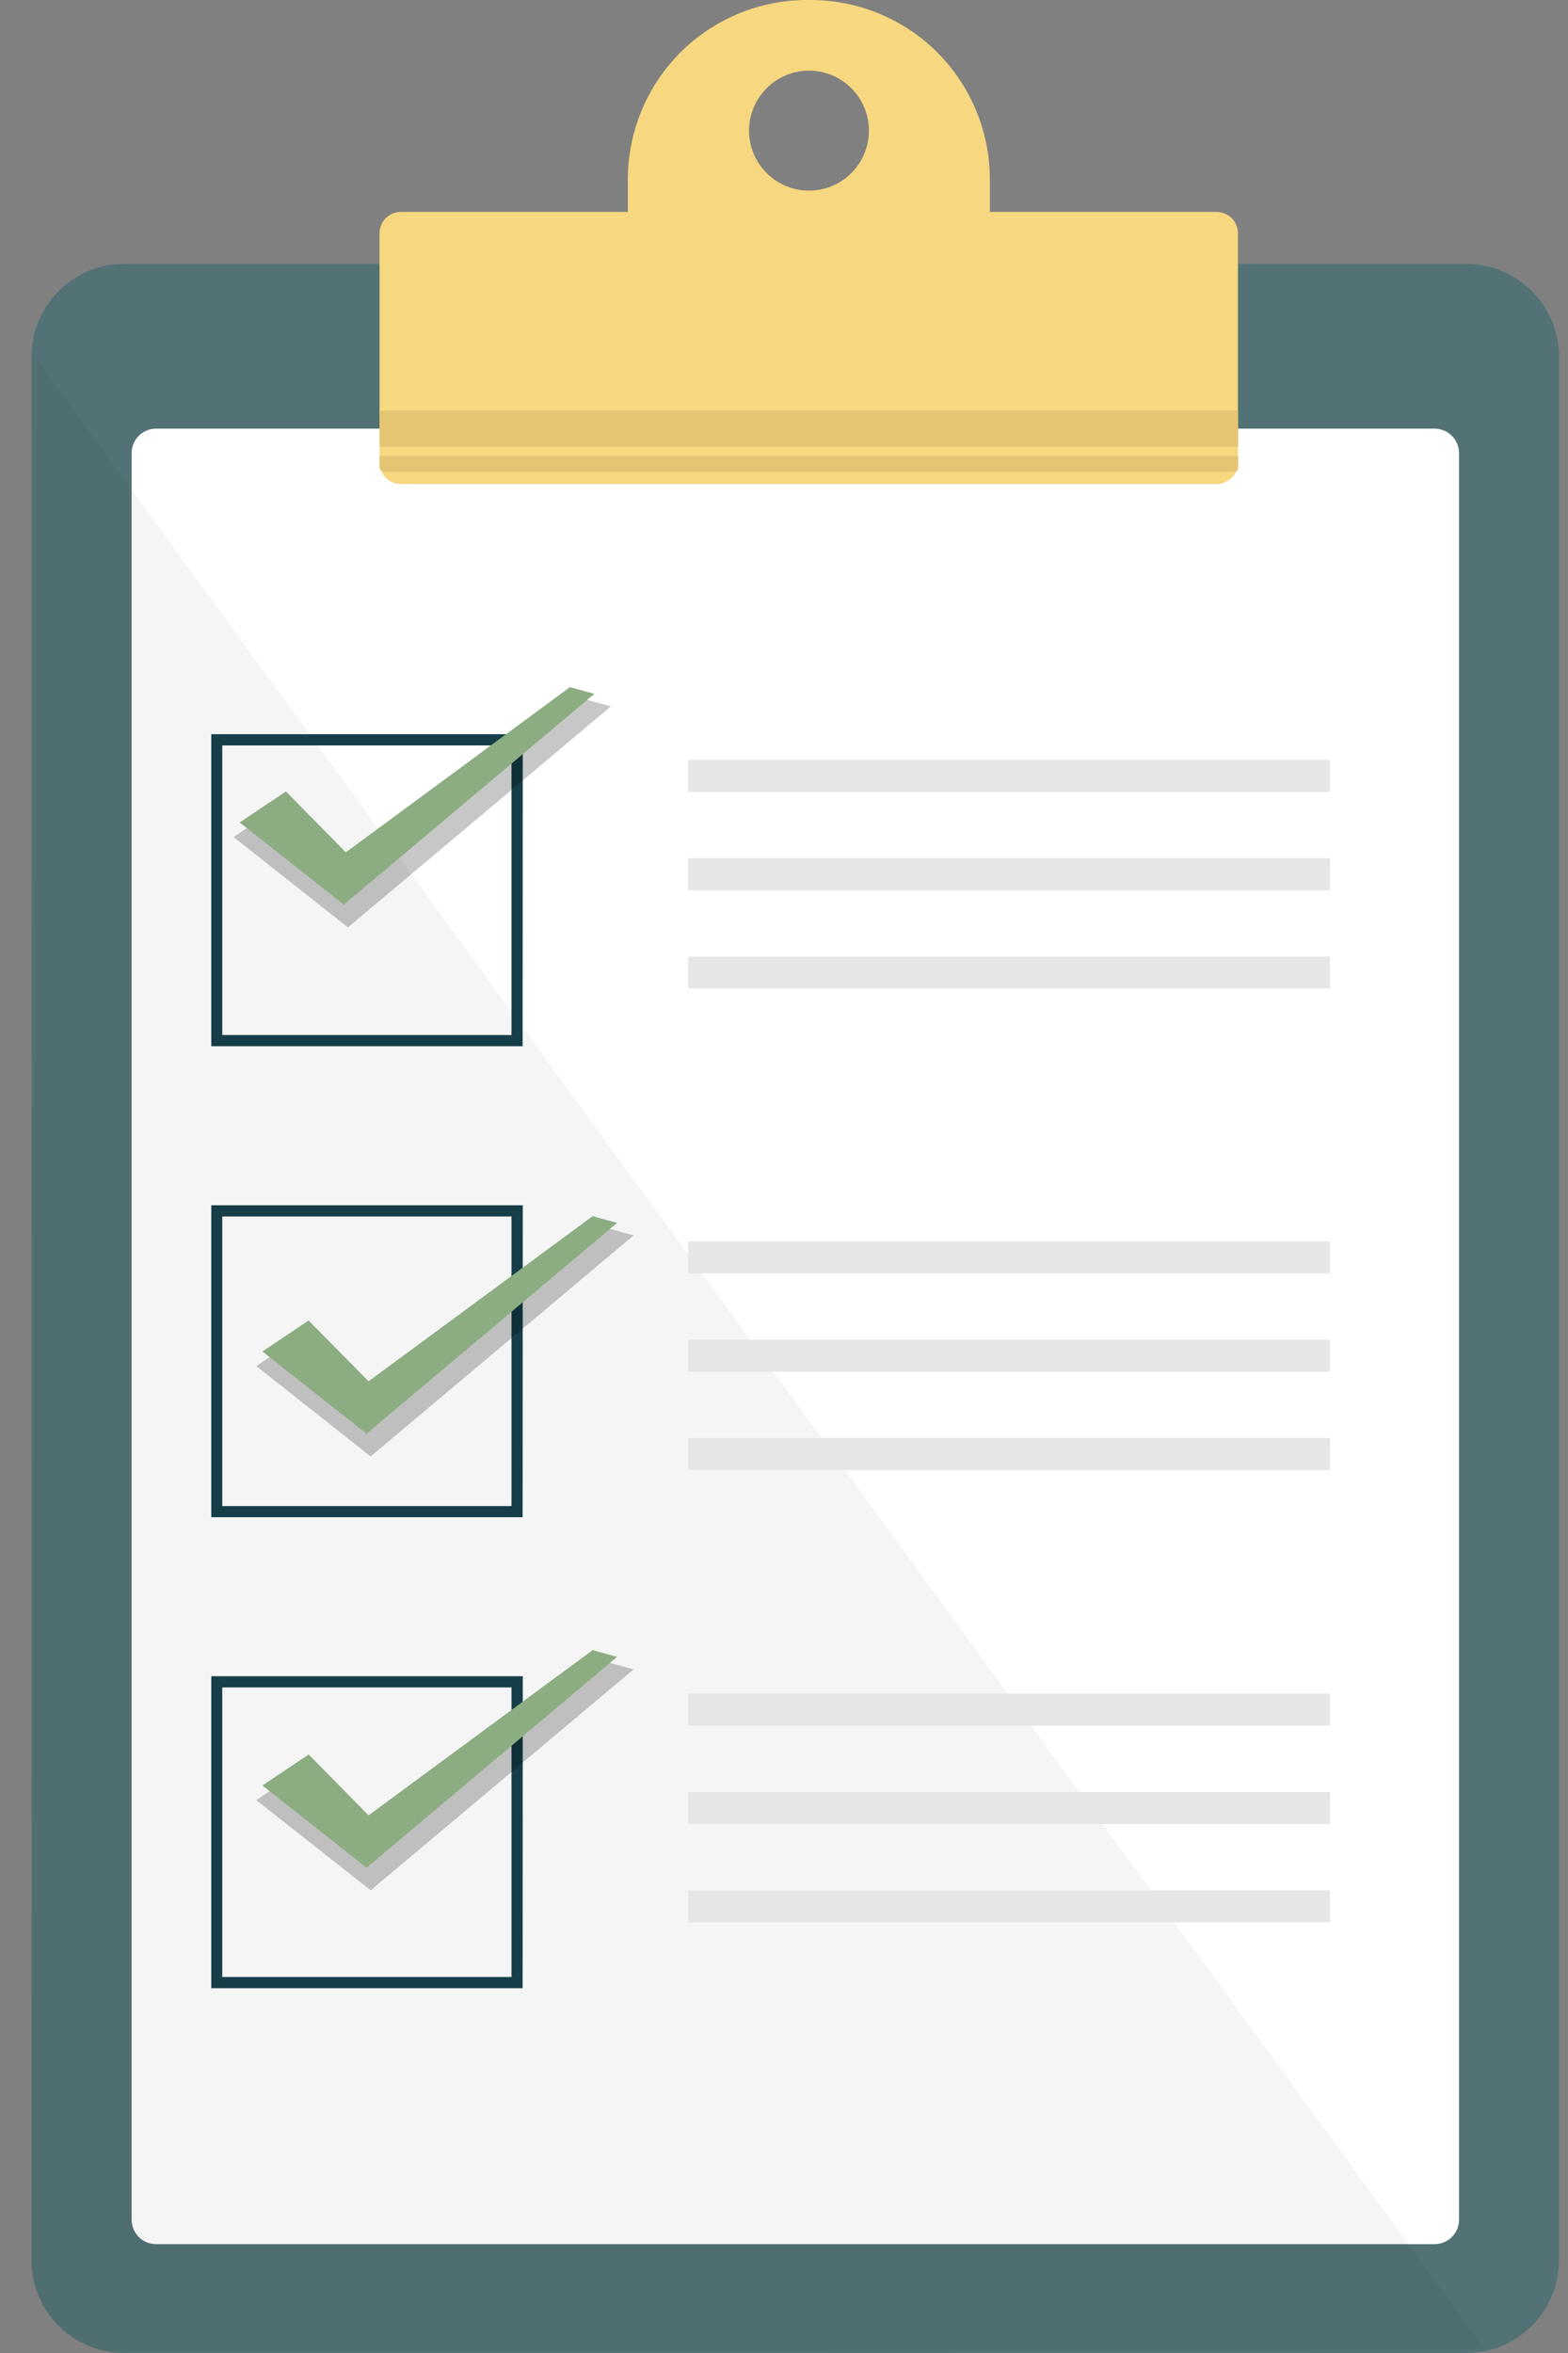 <svg width="20" height="30" viewBox="0 0 20 30" fill="none" xmlns="http://www.w3.org/2000/svg">
<rect x="0" y="0" width="20" height="30" fill="#808080" stroke="none"/>
<path d="M18.702 3.364H1.585C0.932 3.364 0.402 3.894 0.402 4.548V28.816C0.402 29.47 0.932 30 1.585 30H18.702C19.355 30 19.885 29.47 19.885 28.816V4.548C19.885 3.894 19.355 3.364 18.702 3.364Z" fill="#527275"/>
<path d="M18.298 5.465H1.99C1.818 5.465 1.679 5.605 1.679 5.777V28.301C1.679 28.473 1.818 28.612 1.99 28.612H18.298C18.47 28.612 18.61 28.473 18.61 28.301V5.777C18.61 5.605 18.47 5.465 18.298 5.465Z" fill="white"/>
<path opacity="0.04" d="M18.942 29.956L1.586 29.973C1.304 30.033 0.515 29.816 0.402 28.949L0.47 4.586L18.942 29.956Z" fill="black"/>
<path d="M6.666 13.339H2.695V9.361H6.668L6.666 13.339ZM2.835 13.196H6.524V9.504H2.835V13.196Z" fill="#153E49"/>
<path d="M6.666 19.344H2.695V15.367H6.668L6.666 19.344ZM2.835 19.202H6.524V15.51H2.835V19.202Z" fill="#153E49"/>
<path d="M6.666 25.349H2.695V21.371H6.668L6.666 25.349ZM2.835 25.206H6.524V21.514H2.835V25.206Z" fill="#153E49"/>
<path d="M16.964 9.688H8.779V10.096H16.964V9.688Z" fill="#E6E6E6"/>
<path d="M16.964 10.942H8.779V11.35H16.964V10.942Z" fill="#E6E6E6"/>
<path d="M16.964 12.196H8.779V12.603H16.964V12.196Z" fill="#E6E6E6"/>
<path d="M16.964 15.827H8.779V16.235H16.964V15.827Z" fill="#E6E6E6"/>
<path d="M16.964 17.081H8.779V17.489H16.964V17.081Z" fill="#E6E6E6"/>
<path d="M16.964 18.334H8.779V18.742H16.964V18.334Z" fill="#E6E6E6"/>
<path d="M16.964 21.594H8.779V22.002H16.964V21.594Z" fill="#E6E6E6"/>
<path d="M16.964 22.848H8.779V23.256H16.964V22.848Z" fill="#E6E6E6"/>
<path d="M16.964 24.101H8.779V24.509H16.964V24.101Z" fill="#E6E6E6"/>
<path opacity="0.22" d="M7.304 8.873L4.47 10.959L3.707 10.185L2.979 10.672L4.438 11.824L7.792 9.006L7.304 8.873Z" fill="black"/>
<path d="M3.127 10.489L3.64 10.145L4.406 10.923L7.276 8.811L7.492 8.869L4.384 11.481L3.127 10.489Z" fill="#8CAD81"/>
<path d="M4.385 11.534L3.057 10.486L3.647 10.091L4.411 10.867L7.269 8.761L7.582 8.846L4.385 11.534ZM3.199 10.492L4.384 11.426L7.403 8.889L7.285 8.856L4.401 10.979L3.636 10.2L3.199 10.492Z" fill="#8CAD81"/>
<path opacity="0.22" d="M7.594 15.618L4.76 17.704L3.998 16.929L3.269 17.417L4.728 18.569L8.082 15.751L7.594 15.618Z" fill="black"/>
<path d="M3.416 17.234L3.929 16.89L4.695 17.668L7.565 15.555L7.781 15.614L4.673 18.225L3.416 17.234Z" fill="#8CAD81"/>
<path d="M4.675 18.279L3.347 17.231L3.937 16.836L4.701 17.611L7.559 15.506L7.872 15.591L4.675 18.279ZM3.489 17.236L4.674 18.171L7.693 15.633L7.575 15.601L4.691 17.723L3.925 16.944L3.489 17.236Z" fill="#8CAD81"/>
<path opacity="0.22" d="M7.594 21.151L4.76 23.238L3.998 22.462L3.269 22.951L4.728 24.101L8.082 21.284L7.594 21.151Z" fill="black"/>
<path d="M3.416 22.767L3.929 22.424L4.695 23.202L7.565 21.089L7.781 21.148L4.673 23.759L3.416 22.767Z" fill="#8CAD81"/>
<path d="M4.675 23.813L3.347 22.764L3.937 22.369L4.701 23.145L7.559 21.039L7.872 21.124L4.675 23.813ZM3.489 22.77L4.674 23.704L7.693 21.167L7.575 21.135L4.691 23.257L3.925 22.478L3.489 22.77Z" fill="#8CAD81"/>
<path d="M15.522 2.702H12.626V2.289C12.626 1.682 12.385 1.099 11.957 0.67C11.528 0.241 10.946 0 10.34 0H10.294C9.688 0 9.106 0.241 8.677 0.67C8.249 1.099 8.008 1.682 8.008 2.289V2.702H5.112C5.04 2.702 4.971 2.731 4.92 2.782C4.869 2.833 4.841 2.902 4.841 2.974V5.899C4.841 5.971 4.869 6.04 4.92 6.091C4.971 6.142 5.04 6.171 5.112 6.171H15.519C15.591 6.171 15.66 6.142 15.711 6.091C15.762 6.04 15.79 5.971 15.79 5.899V2.975C15.79 2.903 15.762 2.834 15.712 2.783C15.662 2.732 15.593 2.703 15.522 2.702ZM10.318 2.43C10.116 2.43 9.921 2.35 9.778 2.206C9.635 2.063 9.554 1.868 9.554 1.666C9.554 1.463 9.635 1.268 9.778 1.125C9.921 0.982 10.116 0.901 10.318 0.901C10.419 0.901 10.518 0.921 10.611 0.959C10.704 0.997 10.788 1.054 10.859 1.125C10.93 1.196 10.986 1.28 11.025 1.373C11.063 1.466 11.083 1.565 11.083 1.666C11.083 1.766 11.063 1.866 11.024 1.959C10.986 2.052 10.93 2.136 10.858 2.207C10.787 2.278 10.703 2.334 10.61 2.373C10.517 2.411 10.417 2.431 10.317 2.43H10.318Z" fill="#F7D77F"/>
<path d="M15.793 5.236H4.841V5.695H15.793V5.236Z" fill="#E5C573"/>
<path d="M15.743 6.016H4.901C4.885 6.016 4.87 6.01 4.858 5.998C4.847 5.987 4.841 5.972 4.841 5.956V5.814H15.793V5.966C15.793 5.973 15.792 5.979 15.789 5.985C15.787 5.991 15.783 5.997 15.778 6.002C15.774 6.006 15.768 6.01 15.762 6.012C15.756 6.015 15.749 6.016 15.743 6.016V6.016Z" fill="#E5C573"/>
</svg>
